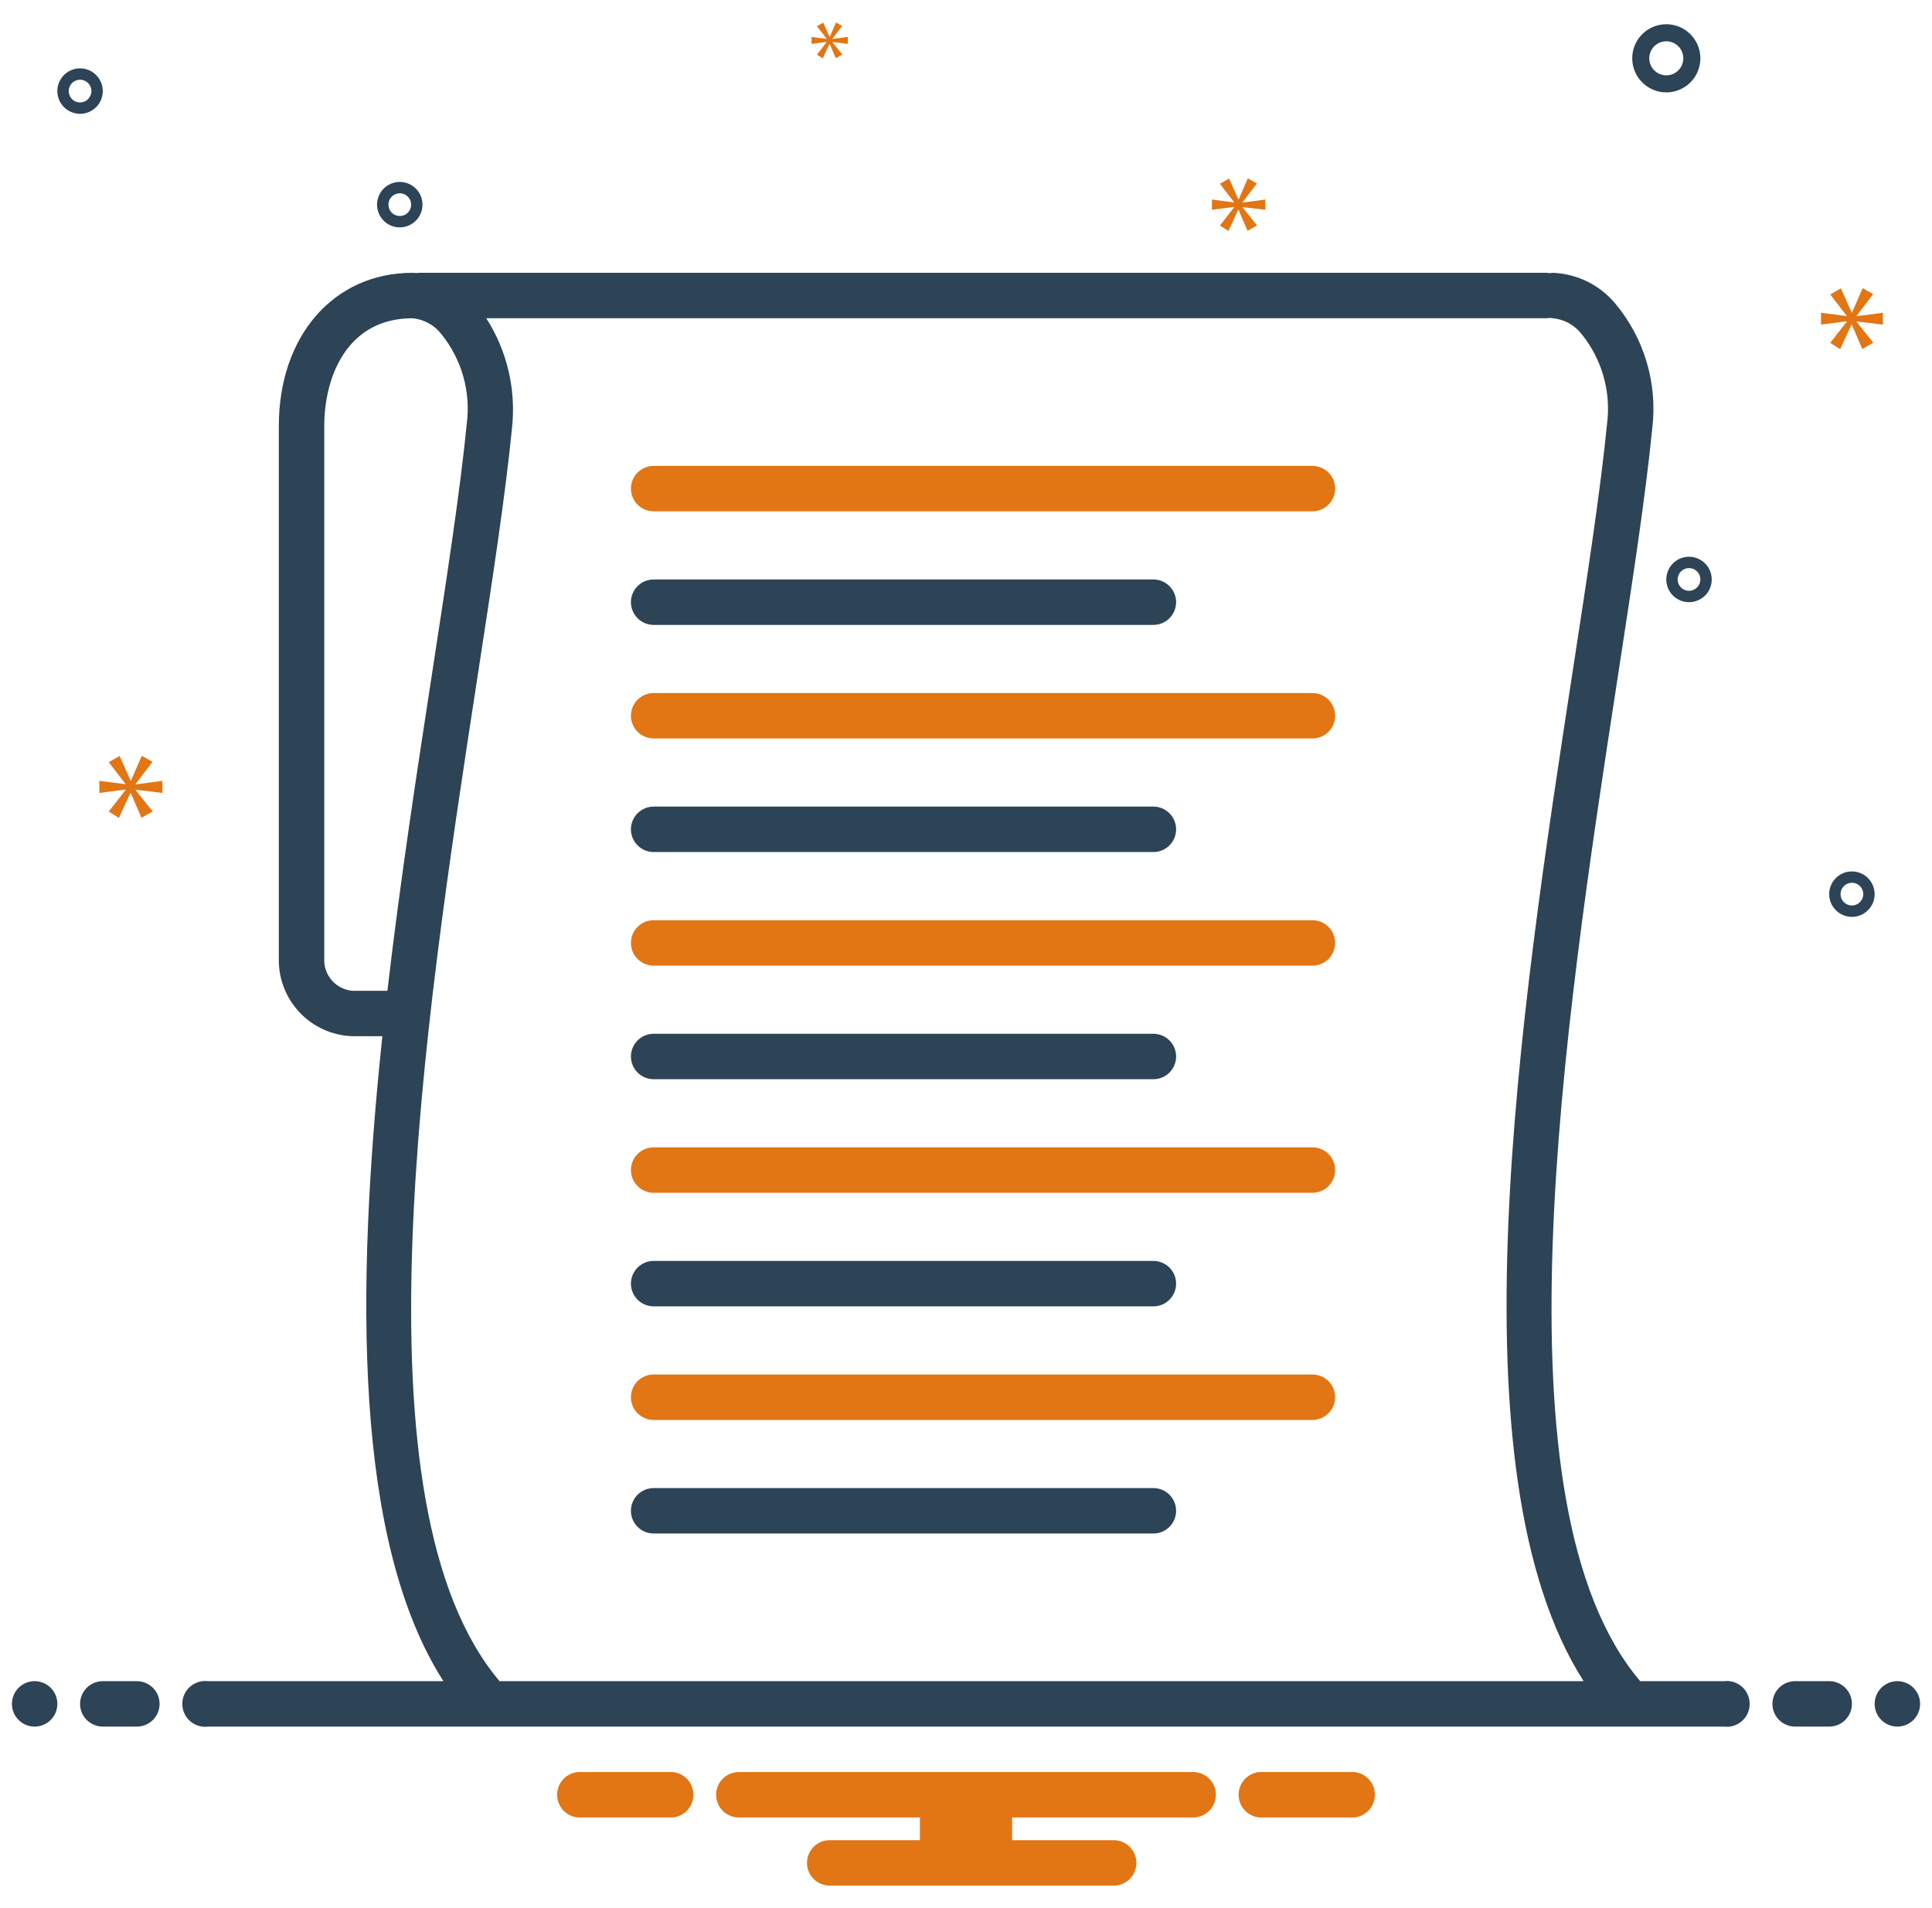 <svg width="81" height="80" viewBox="0 0 81 80" fill="none" xmlns="http://www.w3.org/2000/svg">
<g clip-path="url(#clip0_397_1803)">
<path d="M55.024 29.057H27.404C27.152 29.057 26.91 29.157 26.731 29.336C26.552 29.514 26.452 29.756 26.452 30.009C26.452 30.262 26.552 30.504 26.731 30.683C26.91 30.861 27.152 30.961 27.404 30.961H55.024C55.276 30.961 55.518 30.861 55.697 30.683C55.876 30.504 55.976 30.262 55.976 30.009C55.976 29.756 55.876 29.514 55.697 29.336C55.518 29.157 55.276 29.057 55.024 29.057Z" fill="#E27514"/>
<path d="M27.404 35.723H48.357C48.609 35.723 48.852 35.623 49.03 35.444C49.209 35.266 49.309 35.023 49.309 34.771C49.309 34.518 49.209 34.276 49.03 34.097C48.852 33.919 48.609 33.818 48.357 33.818H27.404C27.152 33.818 26.91 33.919 26.731 34.097C26.552 34.276 26.452 34.518 26.452 34.771C26.452 35.023 26.552 35.266 26.731 35.444C26.91 35.623 27.152 35.723 27.404 35.723Z" fill="#2D4356"/>
<path d="M55.024 38.581H27.404C27.152 38.581 26.91 38.681 26.731 38.86C26.552 39.039 26.452 39.281 26.452 39.533C26.452 39.786 26.552 40.028 26.731 40.207C26.91 40.386 27.152 40.486 27.404 40.486H55.024C55.276 40.486 55.518 40.386 55.697 40.207C55.876 40.028 55.976 39.786 55.976 39.533C55.976 39.281 55.876 39.039 55.697 38.86C55.518 38.681 55.276 38.581 55.024 38.581Z" fill="#E27514"/>
<path d="M27.404 45.248H48.357C48.609 45.248 48.852 45.147 49.03 44.969C49.209 44.79 49.309 44.548 49.309 44.295C49.309 44.043 49.209 43.8 49.03 43.622C48.852 43.443 48.609 43.343 48.357 43.343H27.404C27.152 43.343 26.91 43.443 26.731 43.622C26.552 43.8 26.452 44.043 26.452 44.295C26.452 44.548 26.552 44.79 26.731 44.969C26.91 45.147 27.152 45.248 27.404 45.248Z" fill="#2D4356"/>
<path d="M55.024 48.105H27.404C27.152 48.105 26.91 48.205 26.731 48.383C26.552 48.562 26.452 48.804 26.452 49.057C26.452 49.309 26.552 49.552 26.731 49.73C26.91 49.909 27.152 50.009 27.404 50.009H55.024C55.276 50.009 55.518 49.909 55.697 49.73C55.876 49.552 55.976 49.309 55.976 49.057C55.976 48.804 55.876 48.562 55.697 48.383C55.518 48.205 55.276 48.105 55.024 48.105Z" fill="#E27514"/>
<path d="M27.404 54.771H48.357C48.609 54.771 48.852 54.671 49.03 54.492C49.209 54.313 49.309 54.071 49.309 53.819C49.309 53.566 49.209 53.324 49.03 53.145C48.852 52.967 48.609 52.866 48.357 52.866H27.404C27.152 52.866 26.91 52.967 26.731 53.145C26.552 53.324 26.452 53.566 26.452 53.819C26.452 54.071 26.552 54.313 26.731 54.492C26.91 54.671 27.152 54.771 27.404 54.771Z" fill="#2D4356"/>
<path d="M55.024 57.628H27.404C27.152 57.628 26.91 57.728 26.731 57.907C26.552 58.086 26.452 58.328 26.452 58.58C26.452 58.833 26.552 59.075 26.731 59.254C26.91 59.432 27.152 59.533 27.404 59.533H55.024C55.276 59.533 55.518 59.432 55.697 59.254C55.876 59.075 55.976 58.833 55.976 58.58C55.976 58.328 55.876 58.086 55.697 57.907C55.518 57.728 55.276 57.628 55.024 57.628Z" fill="#E27514"/>
<path d="M48.357 62.39H27.404C27.152 62.39 26.91 62.49 26.731 62.669C26.552 62.847 26.452 63.089 26.452 63.342C26.452 63.595 26.552 63.837 26.731 64.016C26.91 64.194 27.152 64.294 27.404 64.294H48.357C48.609 64.294 48.852 64.194 49.03 64.016C49.209 63.837 49.309 63.595 49.309 63.342C49.309 63.089 49.209 62.847 49.03 62.669C48.852 62.49 48.609 62.39 48.357 62.39Z" fill="#2D4356"/>
<path d="M55.024 19.533H27.404C27.152 19.533 26.91 19.634 26.731 19.812C26.552 19.991 26.452 20.233 26.452 20.486C26.452 20.738 26.552 20.98 26.731 21.159C26.91 21.338 27.152 21.438 27.404 21.438H55.024C55.276 21.438 55.518 21.338 55.697 21.159C55.876 20.98 55.976 20.738 55.976 20.486C55.976 20.233 55.876 19.991 55.697 19.812C55.518 19.634 55.276 19.533 55.024 19.533Z" fill="#E27514"/>
<path d="M27.404 26.2H48.357C48.609 26.2 48.852 26.099 49.03 25.921C49.209 25.742 49.309 25.5 49.309 25.247C49.309 24.995 49.209 24.753 49.03 24.574C48.852 24.395 48.609 24.295 48.357 24.295H27.404C27.152 24.295 26.91 24.395 26.731 24.574C26.552 24.753 26.452 24.995 26.452 25.247C26.452 25.5 26.552 25.742 26.731 25.921C26.91 26.099 27.152 26.2 27.404 26.2Z" fill="#2D4356"/>
<path d="M1.452 72.39C1.978 72.39 2.405 71.964 2.405 71.438C2.405 70.912 1.978 70.485 1.452 70.485C0.926 70.485 0.5 70.912 0.5 71.438C0.5 71.964 0.926 72.39 1.452 72.39Z" fill="#2D4356"/>
<path d="M5.738 70.485H4.31C4.057 70.485 3.815 70.586 3.636 70.764C3.458 70.943 3.357 71.185 3.357 71.438C3.357 71.69 3.458 71.933 3.636 72.111C3.815 72.29 4.057 72.39 4.31 72.39H5.738C5.991 72.39 6.233 72.29 6.412 72.111C6.59 71.933 6.691 71.69 6.691 71.438C6.691 71.185 6.59 70.943 6.412 70.764C6.233 70.586 5.991 70.485 5.738 70.485Z" fill="#2D4356"/>
<path d="M56.764 74.295H52.808C52.569 74.314 52.345 74.423 52.182 74.599C52.019 74.776 51.929 75.007 51.929 75.247C51.929 75.487 52.019 75.719 52.182 75.895C52.345 76.072 52.569 76.18 52.808 76.2H56.764C57.004 76.18 57.227 76.072 57.39 75.895C57.553 75.719 57.643 75.487 57.643 75.247C57.643 75.007 57.553 74.776 57.39 74.599C57.227 74.423 57.004 74.314 56.764 74.295ZM28.193 74.295H24.236C23.997 74.314 23.774 74.423 23.611 74.599C23.448 74.776 23.357 75.007 23.357 75.247C23.357 75.487 23.448 75.719 23.611 75.895C23.774 76.072 23.997 76.18 24.236 76.2H28.193C28.432 76.18 28.655 76.072 28.818 75.895C28.981 75.719 29.072 75.487 29.072 75.247C29.072 75.007 28.981 74.776 28.818 74.599C28.655 74.423 28.432 74.314 28.193 74.295ZM50.024 74.295H30.977C30.724 74.295 30.482 74.395 30.303 74.574C30.124 74.752 30.024 74.995 30.024 75.247C30.024 75.5 30.124 75.742 30.303 75.921C30.482 76.099 30.724 76.2 30.977 76.2H38.567V77.152H34.786C34.533 77.152 34.291 77.252 34.113 77.431C33.934 77.61 33.834 77.852 33.834 78.104C33.834 78.357 33.934 78.599 34.113 78.778C34.291 78.957 34.533 79.057 34.786 79.057H46.691C46.943 79.057 47.186 78.957 47.364 78.778C47.543 78.599 47.643 78.357 47.643 78.104C47.643 77.852 47.543 77.61 47.364 77.431C47.186 77.252 46.943 77.152 46.691 77.152H42.434V76.2H50.024C50.277 76.2 50.519 76.099 50.697 75.921C50.876 75.742 50.977 75.5 50.977 75.247C50.977 74.995 50.876 74.752 50.697 74.574C50.519 74.395 50.277 74.295 50.024 74.295Z" fill="#E27514"/>
<path d="M76.691 70.485H75.262C75.009 70.485 74.767 70.586 74.588 70.764C74.41 70.943 74.31 71.185 74.31 71.438C74.31 71.69 74.41 71.933 74.588 72.111C74.767 72.29 75.009 72.39 75.262 72.39H76.691C76.943 72.39 77.185 72.29 77.364 72.111C77.543 71.933 77.643 71.69 77.643 71.438C77.643 71.185 77.543 70.943 77.364 70.764C77.185 70.586 76.943 70.485 76.691 70.485Z" fill="#2D4356"/>
<path d="M79.548 72.39C80.074 72.39 80.501 71.964 80.501 71.438C80.501 70.912 80.074 70.485 79.548 70.485C79.022 70.485 78.596 70.912 78.596 71.438C78.596 71.964 79.022 72.39 79.548 72.39Z" fill="#2D4356"/>
<path d="M72.272 70.486H68.767C62.495 63.101 65.565 43.094 67.819 28.424C68.448 24.331 68.992 20.797 69.272 17.957C69.384 17.025 69.305 16.081 69.038 15.181C68.772 14.282 68.323 13.447 67.721 12.727C67.399 12.341 66.999 12.026 66.548 11.804C66.097 11.582 65.603 11.457 65.101 11.438C65.017 11.455 64.932 11.455 64.849 11.438H17.579C17.543 11.44 17.507 11.443 17.472 11.449C17.413 11.445 17.353 11.438 17.294 11.438C13.995 11.438 11.69 14.08 11.69 17.863V40.177C11.669 41.021 11.984 41.839 12.566 42.452C13.147 43.065 13.947 43.422 14.791 43.445H16.031C14.91 54.07 14.835 64.62 18.591 70.486H8.727C8.592 70.468 8.454 70.479 8.324 70.519C8.193 70.559 8.072 70.626 7.969 70.716C7.867 70.806 7.784 70.917 7.728 71.042C7.672 71.166 7.643 71.301 7.643 71.438C7.643 71.575 7.672 71.71 7.728 71.834C7.784 71.959 7.867 72.07 7.969 72.16C8.072 72.25 8.193 72.317 8.324 72.357C8.454 72.397 8.592 72.408 8.727 72.39H72.272C72.407 72.408 72.545 72.397 72.675 72.357C72.806 72.317 72.927 72.25 73.03 72.16C73.132 72.07 73.215 71.959 73.271 71.834C73.327 71.71 73.356 71.575 73.356 71.438C73.356 71.301 73.327 71.166 73.271 71.042C73.215 70.917 73.132 70.806 73.03 70.716C72.927 70.626 72.806 70.559 72.675 70.519C72.545 70.479 72.407 70.468 72.272 70.486V70.486ZM14.791 41.541C14.452 41.517 14.137 41.36 13.913 41.105C13.689 40.85 13.575 40.516 13.595 40.177V17.863C13.595 15.778 14.564 13.343 17.294 13.343C17.53 13.365 17.76 13.435 17.968 13.55C18.176 13.664 18.358 13.82 18.503 14.007C18.926 14.53 19.239 15.133 19.422 15.779C19.605 16.426 19.655 17.103 19.569 17.77C19.294 20.558 18.755 24.069 18.13 28.135C17.488 32.309 16.782 36.905 16.242 41.541L14.791 41.541ZM20.945 70.486C14.683 63.094 17.759 43.087 20.012 28.424C20.642 24.331 21.185 20.797 21.465 17.957C21.644 16.341 21.264 14.712 20.387 13.343H64.849C64.932 13.326 65.017 13.326 65.101 13.343C65.337 13.365 65.566 13.435 65.774 13.549C65.982 13.664 66.164 13.819 66.31 14.007C66.733 14.529 67.045 15.132 67.228 15.779C67.412 16.426 67.462 17.103 67.376 17.77C67.101 20.559 66.562 24.07 65.937 28.135C63.738 42.441 60.777 61.707 66.395 70.486H20.945ZM69.86 3.874C70.143 3.874 70.419 3.79 70.654 3.633C70.889 3.476 71.072 3.253 71.18 2.992C71.288 2.731 71.317 2.444 71.261 2.166C71.206 1.889 71.07 1.635 70.871 1.435C70.671 1.235 70.416 1.099 70.139 1.044C69.862 0.989 69.575 1.017 69.314 1.125C69.053 1.233 68.829 1.417 68.672 1.651C68.516 1.886 68.432 2.163 68.432 2.445C68.432 2.824 68.583 3.187 68.851 3.455C69.118 3.723 69.482 3.873 69.86 3.874ZM69.86 1.731C70.002 1.731 70.14 1.773 70.257 1.851C70.375 1.93 70.466 2.041 70.52 2.172C70.574 2.302 70.588 2.446 70.561 2.585C70.533 2.723 70.465 2.85 70.365 2.95C70.266 3.05 70.138 3.118 70 3.146C69.861 3.173 69.718 3.159 69.587 3.105C69.457 3.051 69.345 2.959 69.266 2.842C69.188 2.725 69.146 2.586 69.146 2.445C69.146 2.256 69.222 2.074 69.356 1.94C69.489 1.806 69.671 1.731 69.86 1.731ZM77.642 36.536C77.454 36.536 77.27 36.591 77.113 36.696C76.957 36.801 76.835 36.95 76.763 37.123C76.69 37.297 76.672 37.489 76.708 37.674C76.745 37.858 76.836 38.028 76.969 38.161C77.102 38.295 77.272 38.385 77.457 38.422C77.641 38.459 77.833 38.44 78.007 38.368C78.181 38.296 78.33 38.174 78.434 38.017C78.539 37.861 78.595 37.676 78.595 37.488C78.594 37.236 78.494 36.993 78.316 36.815C78.137 36.636 77.895 36.536 77.642 36.536ZM77.642 37.964C77.548 37.964 77.456 37.936 77.378 37.884C77.299 37.832 77.239 37.757 77.203 37.67C77.166 37.583 77.157 37.487 77.175 37.395C77.194 37.303 77.239 37.218 77.306 37.151C77.372 37.085 77.457 37.039 77.549 37.021C77.642 37.002 77.738 37.012 77.825 37.048C77.912 37.084 77.986 37.145 78.038 37.223C78.091 37.302 78.119 37.394 78.119 37.488C78.118 37.614 78.068 37.735 77.979 37.825C77.89 37.914 77.769 37.964 77.642 37.964ZM3.357 2.866C3.168 2.866 2.984 2.922 2.828 3.027C2.671 3.132 2.549 3.28 2.477 3.454C2.405 3.628 2.386 3.82 2.423 4.005C2.459 4.189 2.55 4.359 2.683 4.492C2.816 4.626 2.986 4.716 3.171 4.753C3.356 4.79 3.547 4.771 3.721 4.699C3.895 4.627 4.044 4.505 4.149 4.348C4.253 4.191 4.309 4.007 4.309 3.819C4.309 3.566 4.208 3.324 4.03 3.146C3.851 2.967 3.609 2.867 3.357 2.866ZM3.357 4.295C3.263 4.295 3.17 4.267 3.092 4.215C3.014 4.162 2.953 4.088 2.917 4.001C2.881 3.914 2.871 3.818 2.89 3.726C2.908 3.634 2.953 3.549 3.02 3.482C3.087 3.416 3.171 3.37 3.264 3.352C3.356 3.333 3.452 3.343 3.539 3.379C3.626 3.415 3.7 3.476 3.753 3.554C3.805 3.633 3.833 3.725 3.833 3.819C3.833 3.945 3.783 4.066 3.693 4.155C3.604 4.245 3.483 4.295 3.357 4.295Z" fill="#2D4356"/>
<path d="M70.813 23.342C70.624 23.342 70.44 23.398 70.284 23.503C70.127 23.607 70.005 23.756 69.933 23.93C69.861 24.104 69.842 24.296 69.879 24.48C69.915 24.665 70.006 24.835 70.139 24.968C70.273 25.101 70.442 25.192 70.627 25.229C70.812 25.265 71.003 25.247 71.177 25.174C71.351 25.102 71.5 24.98 71.605 24.824C71.709 24.667 71.765 24.483 71.765 24.295C71.765 24.042 71.665 23.8 71.486 23.622C71.307 23.443 71.065 23.343 70.813 23.342ZM70.813 24.771C70.719 24.771 70.627 24.743 70.548 24.691C70.47 24.638 70.409 24.564 70.373 24.477C70.337 24.39 70.327 24.294 70.346 24.202C70.364 24.109 70.409 24.024 70.476 23.958C70.543 23.891 70.627 23.846 70.72 23.828C70.812 23.809 70.908 23.819 70.995 23.855C71.082 23.891 71.156 23.952 71.209 24.03C71.261 24.108 71.289 24.2 71.289 24.295C71.289 24.421 71.239 24.542 71.149 24.631C71.06 24.72 70.939 24.771 70.813 24.771ZM17.713 8.58C17.713 8.392 17.657 8.208 17.553 8.051C17.448 7.895 17.299 7.773 17.125 7.7C16.951 7.628 16.76 7.609 16.575 7.646C16.39 7.683 16.221 7.774 16.087 7.907C15.954 8.04 15.864 8.21 15.827 8.395C15.79 8.579 15.809 8.771 15.881 8.945C15.953 9.119 16.075 9.268 16.232 9.372C16.389 9.477 16.573 9.533 16.761 9.533C17.014 9.532 17.256 9.432 17.434 9.253C17.613 9.075 17.713 8.833 17.713 8.58ZM16.285 8.58C16.285 8.486 16.313 8.394 16.365 8.316C16.417 8.237 16.492 8.176 16.579 8.14C16.666 8.104 16.762 8.095 16.854 8.113C16.946 8.132 17.031 8.177 17.098 8.244C17.164 8.31 17.21 8.395 17.228 8.487C17.246 8.58 17.237 8.676 17.201 8.763C17.165 8.85 17.104 8.924 17.026 8.976C16.947 9.029 16.855 9.056 16.761 9.056C16.635 9.056 16.514 9.006 16.424 8.917C16.335 8.828 16.285 8.707 16.285 8.58Z" fill="#2D4356"/>
<path d="M5.685 32.872L6.393 31.941L5.945 31.688L5.491 32.73H5.476L5.014 31.695L4.559 31.956L5.26 32.865V32.879L4.164 32.738V33.245L5.267 33.103V33.118L4.559 34.026L4.984 34.295L5.468 33.245H5.483L5.93 34.288L6.4 34.019L5.685 33.125V33.11L6.809 33.245V32.738L5.685 32.887V32.872Z" fill="#E27514"/>
<path d="M34.659 1.767L34.252 2.291L34.496 2.445L34.775 1.84H34.784L35.041 2.441L35.312 2.286L34.9 1.771V1.763L35.547 1.84V1.548L34.9 1.634V1.625L35.307 1.089L35.05 0.943L34.788 1.544H34.78L34.514 0.948L34.252 1.098L34.655 1.621V1.63L34.024 1.548V1.84L34.659 1.759V1.767Z" fill="#E27514"/>
<path d="M78.94 13.609V13.113L77.837 13.258V13.244L78.531 12.331L78.093 12.082L77.647 13.105H77.632L77.18 12.089L76.733 12.345L77.421 13.237V13.251L76.346 13.113V13.609L77.428 13.471V13.485L76.733 14.376L77.15 14.64L77.625 13.609H77.639L78.078 14.633L78.539 14.369L77.837 13.492V13.478L78.94 13.609Z" fill="#E27514"/>
<path d="M52.096 8.48L52.695 7.692L52.317 7.478L51.932 8.36H51.92L51.529 7.484L51.144 7.705L51.737 8.474V8.487L50.81 8.367V8.795L51.743 8.676V8.688L51.144 9.457L51.503 9.684L51.913 8.795H51.926L52.304 9.678L52.701 9.451L52.096 8.694V8.682L53.048 8.795V8.367L52.096 8.493V8.48Z" fill="#E27514"/>
</g>
<defs>
<clipPath id="clip0_397_1803">
<rect width="80" height="80" fill="white" transform="translate(0.5)"/>
</clipPath>
</defs>
</svg>
